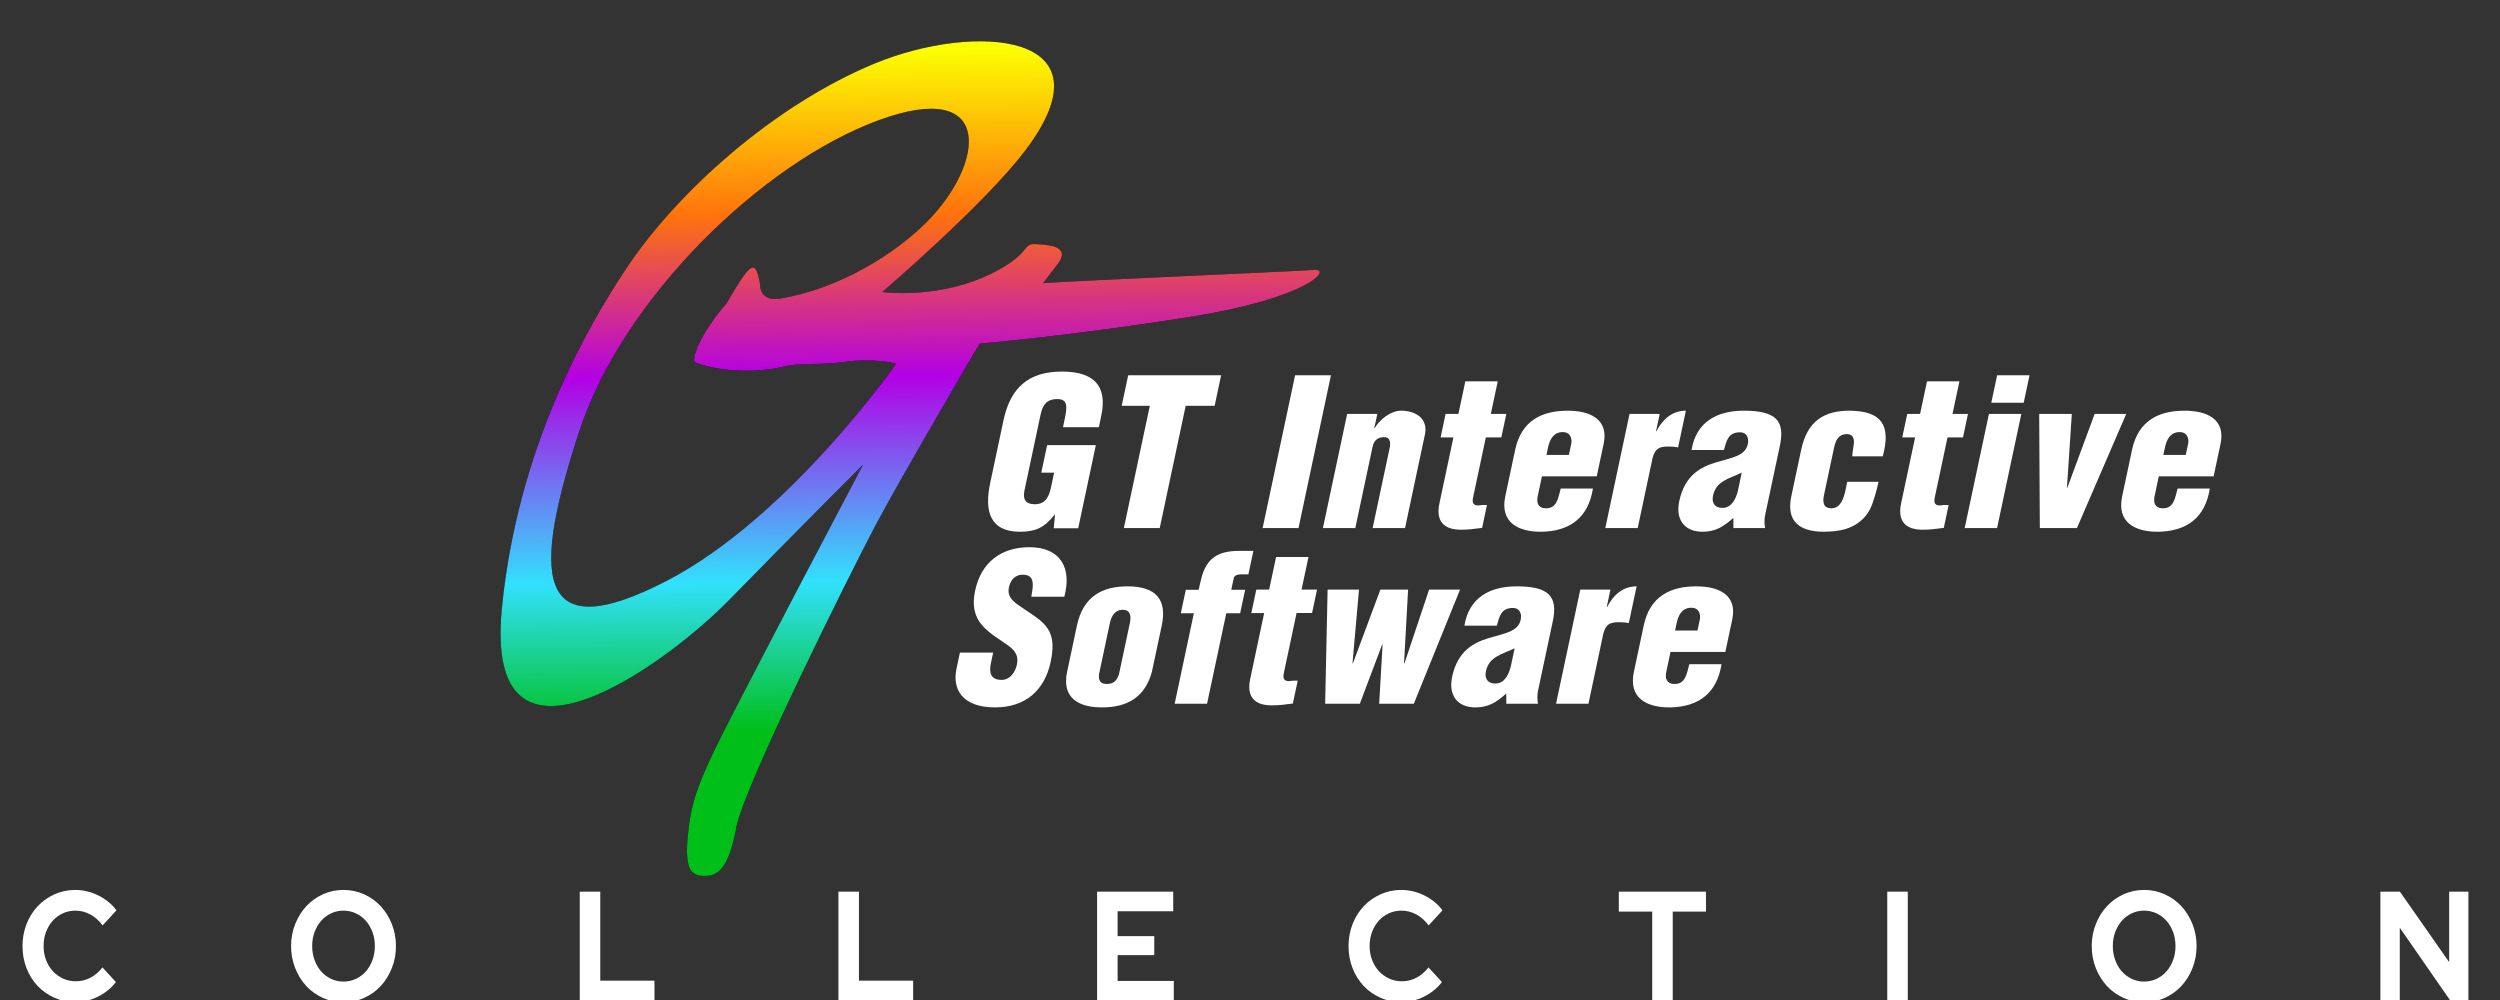 <?xml version="1.0" encoding="UTF-8" standalone="no"?>
<svg
   xmlns:dc="http://purl.org/dc/elements/1.1/"
   xmlns:cc="http://creativecommons.org/ns#"
   xmlns:rdf="http://www.w3.org/1999/02/22-rdf-syntax-ns#"
   xmlns:svg="http://www.w3.org/2000/svg"
   xmlns="http://www.w3.org/2000/svg"
   xmlns:xlink="http://www.w3.org/1999/xlink"
   xmlns:sodipodi="http://sodipodi.sourceforge.net/DTD/sodipodi-0.dtd"
   xmlns:inkscape="http://www.inkscape.org/namespaces/inkscape"
   width="500"
   height="200"
   viewBox="0 0 500 200"
   version="1.1"
   id="svg14"
   sodipodi:docname="Gt.svg"
   inkscape:version="0.92.5 (2060ec1f9f, 2020-04-08)">
  <rect x="0" y="0" width="500" height="200" fill="#333333" stroke="none"/>
  <defs
     id="defs18">
    <linearGradient
       id="linearGradient1708">
      <stop
         offset="0"
         style="stop-color:#fcff01;stop-opacity:1"
         id="stop1698" />
      <stop
         offset="0.245"
         style="stop-color:#ff720c;stop-opacity:1"
         id="stop1700" />
      <stop
         offset="0.481"
         style="stop-color:#b300e5;stop-opacity:1"
         id="stop1702" />
      <stop
         offset="0.782"
         style="stop-color:#31e1fd;stop-opacity:1"
         id="stop1704" />
      <stop
         offset="1"
         style="stop-color:#00bf19;stop-opacity:1"
         id="stop1706" />
    </linearGradient>
    <linearGradient
       x1="287.041"
       y1="350.877"
       x2="348.692"
       y2="275.901"
       id="linearGradient3545"
       xlink:href="#linearGradient3539"
       gradientUnits="userSpaceOnUse"
       gradientTransform="matrix(0.274,0,0,0.274,-74.123,-68.697)" />
    <linearGradient
       id="linearGradient3539">
      <stop
         id="stop3541"
         style="stop-color:#bf0000;stop-opacity:1"
         offset="0" />
      <stop
         id="stop3547"
         style="stop-color:#bf0000;stop-opacity:1"
         offset="0.375" />
      <stop
         id="stop3543"
         style="stop-color:#fbe40a;stop-opacity:1"
         offset="1" />
    </linearGradient>
    <linearGradient
       x1="289.839"
       y1="355.517"
       x2="639.313"
       y2="355.517"
       id="linearGradient3555"
       xlink:href="#linearGradient3549"
       gradientUnits="userSpaceOnUse"
       gradientTransform="matrix(0.274,0,0,0.274,-74.123,-68.697)" />
    <linearGradient
       id="linearGradient3549">
      <stop
         id="stop3551"
         style="stop-color:#bf0000;stop-opacity:1"
         offset="0" />
      <stop
         id="stop3557"
         style="stop-color:#fff20c;stop-opacity:1"
         offset="0.245" />
      <stop
         id="stop3559"
         style="stop-color:#0ce500;stop-opacity:1"
         offset="0.445" />
      <stop
         id="stop3561"
         style="stop-color:#31e1fd;stop-opacity:1"
         offset="0.643" />
      <stop
         id="stop3553"
         style="stop-color:#0019bf;stop-opacity:1"
         offset="1" />
    </linearGradient>
    <linearGradient
       inkscape:collect="always"
       xlink:href="#linearGradient1708"
       id="linearGradient1696"
       x1="81.667"
       y1="-11.617"
       x2="81.987"
       y2="23.842"
       gradientUnits="userSpaceOnUse"
       gradientTransform="matrix(3.842,0,0,3.842,-49.795,53.49)" />
  </defs>
  <sodipodi:namedview
     pagecolor="#ffffff"
     bordercolor="#666666"
     borderopacity="1"
     objecttolerance="10"
     gridtolerance="10"
     guidetolerance="10"
     inkscape:pageopacity="0"
     inkscape:pageshadow="2"
     inkscape:window-width="1366"
     inkscape:window-height="743"
     id="namedview16"
     showgrid="false"
     inkscape:pagecheckerboard="true"
     inkscape:zoom="1.5314607"
     inkscape:cx="348.37191"
     inkscape:cy="116.96378"
     inkscape:window-x="0"
     inkscape:window-y="0"
     inkscape:window-maximized="1"
     inkscape:current-layer="svg14" />
  <path
     d="m 15.059,200.425 c 1.547,0 3.052,-0.363 4.514,-1.089 1.462,-0.726 2.665,-1.701 3.608,-2.925 v 0 l -2.689,-2.925 c -0.698,0.892 -1.5,1.577 -2.406,2.054 -0.906,0.477 -1.877,0.716 -2.915,0.716 -0.924,0 -1.778,-0.181 -2.561,-0.545 -0.783,-0.363 -1.462,-0.856 -2.038,-1.478 -0.575,-0.622 -1.028,-1.364 -1.358,-2.225 -0.33,-0.861 -0.495,-1.789 -0.495,-2.785 0,-1.017 0.16,-1.955 0.481,-2.816 0.321,-0.861 0.764,-1.608 1.33,-2.24 0.566,-0.633 1.241,-1.131 2.024,-1.494 0.783,-0.363 1.618,-0.545 2.505,-0.545 1.057,0 2.057,0.254 3,0.762 0.943,0.508 1.764,1.24 2.462,2.194 v 0 l 2.773,-3.018 c -0.924,-1.245 -2.132,-2.235 -3.623,-2.972 -1.491,-0.736 -3.028,-1.105 -4.613,-1.105 -1.472,0 -2.854,0.29 -4.146,0.871 -1.292,0.581 -2.41,1.369 -3.354,2.365 -0.943,0.996 -1.689,2.183 -2.236,3.563 -0.547,1.38 -0.821,2.858 -0.821,4.434 0,1.577 0.269,3.05 0.807,4.419 0.538,1.369 1.278,2.552 2.222,3.547 0.943,0.996 2.061,1.784 3.354,2.365 1.292,0.581 2.684,0.871 4.174,0.871 z m 53.63,0.031 c 1.472,0 2.849,-0.29 4.132,-0.871 1.283,-0.581 2.391,-1.374 3.325,-2.381 0.934,-1.006 1.674,-2.199 2.222,-3.579 0.547,-1.38 0.821,-2.847 0.821,-4.403 0,-1.556 -0.274,-3.024 -0.821,-4.403 -0.547,-1.38 -1.288,-2.572 -2.222,-3.579 -0.934,-1.006 -2.042,-1.8 -3.325,-2.381 -1.283,-0.581 -2.66,-0.871 -4.132,-0.871 -1.453,0 -2.821,0.29 -4.104,0.871 -1.283,0.581 -2.391,1.374 -3.325,2.381 -0.934,1.006 -1.674,2.199 -2.222,3.579 -0.547,1.38 -0.821,2.847 -0.821,4.403 0,1.556 0.274,3.024 0.821,4.403 0.547,1.38 1.288,2.572 2.222,3.579 0.934,1.006 2.042,1.8 3.325,2.381 1.283,0.581 2.651,0.871 4.104,0.871 z m 0,-4.139 c -0.887,0 -1.712,-0.181 -2.476,-0.545 -0.764,-0.363 -1.424,-0.861 -1.981,-1.494 -0.557,-0.633 -0.995,-1.385 -1.316,-2.256 -0.321,-0.871 -0.481,-1.805 -0.481,-2.801 0,-1.017 0.16,-1.955 0.481,-2.816 0.321,-0.861 0.759,-1.608 1.316,-2.24 0.557,-0.633 1.217,-1.131 1.981,-1.494 0.764,-0.363 1.59,-0.545 2.476,-0.545 0.887,0 1.717,0.181 2.49,0.545 0.774,0.363 1.439,0.861 1.995,1.494 0.557,0.633 0.995,1.38 1.316,2.24 0.321,0.861 0.481,1.8 0.481,2.816 0,0.996 -0.16,1.929 -0.481,2.801 -0.321,0.871 -0.759,1.623 -1.316,2.256 -0.557,0.633 -1.222,1.131 -1.995,1.494 -0.774,0.363 -1.604,0.545 -2.49,0.545 z m 62.205,3.797 v -3.983 h -10.839 V 178.331 h -4.104 v 21.782 z m 51.734,0 v -3.983 H 171.789 V 178.331 h -4.104 v 21.782 z m 52.13,0 v -3.921 h -11.235 v -5.166 h 7.33 v -3.796 h -7.33 v -4.979 h 11.122 v -3.921 h -15.226 v 21.782 z m 45.508,0.311 c 1.547,0 3.052,-0.363 4.514,-1.089 1.462,-0.726 2.665,-1.701 3.608,-2.925 v 0 l -2.689,-2.925 c -0.698,0.892 -1.5,1.577 -2.406,2.054 -0.906,0.477 -1.877,0.716 -2.915,0.716 -0.924,0 -1.778,-0.181 -2.561,-0.545 -0.783,-0.363 -1.462,-0.856 -2.038,-1.478 -0.575,-0.622 -1.028,-1.364 -1.358,-2.225 -0.33,-0.861 -0.495,-1.789 -0.495,-2.785 0,-1.016 0.16,-1.955 0.481,-2.816 0.321,-0.861 0.764,-1.608 1.33,-2.24 0.566,-0.633 1.241,-1.131 2.024,-1.494 0.783,-0.363 1.618,-0.545 2.505,-0.545 1.057,0 2.057,0.254 3,0.762 0.943,0.508 1.764,1.239 2.462,2.194 v 0 l 2.773,-3.018 c -0.924,-1.245 -2.132,-2.235 -3.623,-2.972 -1.49,-0.736 -3.028,-1.105 -4.613,-1.105 -1.472,0 -2.854,0.29 -4.146,0.871 -1.292,0.581 -2.41,1.369 -3.354,2.365 -0.943,0.996 -1.689,2.183 -2.236,3.563 -0.547,1.38 -0.821,2.858 -0.821,4.434 0,1.577 0.269,3.05 0.807,4.419 0.538,1.369 1.278,2.552 2.222,3.547 0.943,0.996 2.061,1.784 3.354,2.365 1.292,0.581 2.684,0.871 4.174,0.871 z m 54.281,-0.311 v -17.799 h 6.651 v -3.983 h -17.433 v 3.983 h 6.679 v 17.799 z m 47.008,0 V 178.331 h -4.104 v 21.782 z m 47.262,0.342 c 1.472,0 2.849,-0.29 4.132,-0.871 1.283,-0.581 2.391,-1.374 3.325,-2.381 0.934,-1.006 1.674,-2.199 2.222,-3.579 0.547,-1.38 0.821,-2.847 0.821,-4.403 0,-1.556 -0.274,-3.024 -0.821,-4.403 -0.547,-1.38 -1.288,-2.572 -2.222,-3.579 -0.934,-1.006 -2.042,-1.8 -3.325,-2.381 -1.283,-0.581 -2.66,-0.871 -4.132,-0.871 -1.453,0 -2.821,0.29 -4.104,0.871 -1.283,0.581 -2.391,1.374 -3.325,2.381 -0.934,1.006 -1.674,2.199 -2.222,3.579 -0.547,1.38 -0.821,2.847 -0.821,4.403 0,1.556 0.274,3.024 0.821,4.403 0.547,1.38 1.288,2.572 2.222,3.579 0.934,1.006 2.042,1.8 3.325,2.381 1.283,0.581 2.651,0.871 4.104,0.871 z m 0,-4.139 c -0.887,0 -1.712,-0.181 -2.476,-0.545 -0.764,-0.363 -1.424,-0.861 -1.981,-1.494 -0.557,-0.633 -0.995,-1.385 -1.316,-2.256 -0.321,-0.871 -0.481,-1.805 -0.481,-2.801 0,-1.016 0.16,-1.955 0.481,-2.816 0.321,-0.861 0.759,-1.608 1.316,-2.24 0.557,-0.633 1.217,-1.131 1.981,-1.494 0.764,-0.363 1.59,-0.545 2.476,-0.545 0.887,0 1.717,0.181 2.49,0.545 0.774,0.363 1.439,0.861 1.995,1.494 0.557,0.633 0.995,1.38 1.316,2.24 0.321,0.861 0.481,1.8 0.481,2.816 0,0.996 -0.16,1.929 -0.481,2.801 -0.321,0.871 -0.759,1.623 -1.316,2.256 -0.557,0.633 -1.222,1.131 -1.995,1.494 -0.774,0.363 -1.604,0.545 -2.49,0.545 z m 51.14,3.796 v -14.563 l 10.103,14.563 h 3.623 v -21.782 h -3.849 v 14.096 l -9.849,-14.096 h -3.905 v 21.782 z"
     id="COLLECTION"
     inkscape:connector-curvature="0"
     style="fill:#ffffff;fill-rule:nonzero;stroke:none;stroke-width:1.268" />
  <path
     inkscape:connector-curvature="0"
     d="m 115.849,86.27 c 8.737,-26.637 36.572,-53.676 59.87,-62.228 23.301,-8.556 21.243,8.749 9.569,20.423 -6.194,6.19 -17.253,13.271 -29.33,15.262 0,0 -3.978,0.883 -3.978,-3.099 -0.887,-4.865 -1.77,-4.424 -6.636,3.982 -5.539,6.462 -7.318,11.548 -6.194,11.946 7.519,2.653 15.66,1.301 17.695,0.737 2.713,-0.753 7.609,-0.256 11.797,-0.887 5.898,-0.883 10.618,0.296 10.618,0.296 0,0 -21.389,30.666 -45.716,43.354 -27.134,14.158 -26.913,-1.684 -17.695,-29.787 z m -15.483,35.54 c -3.623,37.617 32.736,11.205 45.42,-1.77 13.271,-13.579 26.838,-27.134 26.838,-27.134 0,0 -25.955,49.252 -29.491,56.629 -3.541,7.373 -5.015,11.205 -5.607,17.987 -0.587,6.785 0.887,7.669 3.541,7.669 2.653,0 4.719,-1.766 6.194,-9.731 1.475,-7.964 22.414,-50.139 27.721,-60.166 5.311,-10.026 20.94,-36.573 20.94,-36.573 0,0 17.699,-1.475 41.883,-5.307 24.185,-3.836 28.608,-9.735 25.068,-9.439 -3.541,0.296 -45.716,2.066 -54.267,2.653 0,0 1.179,-1.475 2.949,-3.832 1.77,-2.362 0.591,-3.541 -2.653,-3.836 -3.245,-0.292 -2.949,-0.292 -4.424,1.475 -1.475,1.77 -6.49,5.311 -14.158,7.081 -7.669,1.77 -13.863,0.883 -13.863,0.883 0,0 20.352,-17.399 28.608,-28.313 C 222.988,6.403 195.038,4.428 174.982,12.688 154.929,20.944 135.499,38.323 125.323,53.589 c -7.669,11.501 -21.823,35.685 -24.957,68.221"
     style="fill:#000000;fill-opacity:1;fill-rule:nonzero;stroke:none;stroke-width:0.565"
     id="path3215" />
  <path
     inkscape:connector-curvature="0"
     d="m 210.747,105.656 0.255,-2.73 h -0.083 c -2.022,2.605 -3.825,3.424 -6.92,3.424 -6.076,0 -7.139,-4.2 -5.961,-9.744 l 2.663,-12.553 c 1.412,-6.644 5.127,-9.739 11.688,-9.739 6.117,0 9.192,2.605 7.863,8.843 l -0.48,2.282 h -7.175 l 0.354,-1.673 c 0.553,-2.605 0.505,-3.908 -1.402,-3.95 -2.235,-0.041 -3.022,1.178 -3.45,3.179 l -3.21,15.122 c -0.365,1.709 0.193,2.73 2.069,2.73 2.449,0 2.944,-1.954 3.361,-3.913 l 0.511,-2.407 h -2.569 l 1.167,-5.503 h 9.744 l -3.533,16.633 h -4.893"
     style="fill:#ffffff;fill-opacity:1;fill-rule:nonzero;stroke:none;stroke-width:0.747"
     id="path3217" />
  <path
     inkscape:connector-curvature="0"
     d="m 225.639,75.047 h 18.587 l -1.297,6.112 h -5.789 l -5.195,24.454 h -7.17 l 5.19,-24.454 h -5.623 l 1.298,-6.112"
     style="fill:#ffffff;fill-opacity:1;fill-rule:nonzero;stroke:none;stroke-width:0.747"
     id="path3219" />
  <path
     inkscape:connector-curvature="0"
     d="m 252.527,105.614 6.493,-30.567 h 7.17 l -6.488,30.567 h -7.175"
     style="fill:#ffffff;fill-opacity:1;fill-rule:nonzero;stroke:none;stroke-width:0.747"
     id="path3221" />
  <path
     inkscape:connector-curvature="0"
     d="m 275.465,82.79 -0.609,2.85 h 0.083 c 0.985,-1.751 3.231,-3.502 5.268,-3.502 3.059,0 5.435,1.667 4.778,4.768 l -3.976,18.707 h -6.482 l 3.465,-16.305 c 0.14,-1.058 -0.073,-1.954 -1.313,-1.876 -1.152,0.041 -1.902,0.693 -2.152,1.876 l -3.465,16.305 h -6.477 l 4.846,-22.823 h 6.034"
     style="fill:#ffffff;fill-opacity:1;fill-rule:nonzero;stroke:none;stroke-width:0.747"
     id="path3223" />
  <path
     inkscape:connector-curvature="0"
     d="m 288.123,87.475 0.99,-4.685 h 2.569 l 1.386,-6.524 h 6.482 l -1.386,6.524 h 3.1 l -0.995,4.685 h -3.1 l -2.553,12.027 c -0.276,1.303 0.235,1.589 1.089,1.589 0.761,-0.125 0.995,-0.083 1.688,-0.083 l -0.969,4.565 c -1.428,0.203 -2.809,0.37 -4.236,0.37 -3.502,0 -5.039,-1.793 -4.304,-5.258 l 2.803,-13.21 h -2.564"
     style="fill:#ffffff;fill-opacity:1;fill-rule:nonzero;stroke:none;stroke-width:0.747"
     id="path3225" />
  <path
     inkscape:connector-curvature="0"
     d="m 308.388,95.26 -0.849,3.997 c -0.271,1.261 0.078,2.324 1.485,2.402 2.381,0.125 2.595,-2.037 3.121,-3.95 h 6.441 c -0.922,5.867 -4.669,8.556 -10.312,8.64 -4.658,0.041 -8.327,-1.876 -7.217,-7.092 l 1.975,-9.296 c 1.245,-5.867 5.362,-7.785 10.38,-7.821 4.533,-0.041 8.369,1.667 7.321,6.602 l -1.381,6.519 z m 5.388,-4.278 0.48,-2.241 c 0.172,-0.818 -0.038,-2.324 -1.709,-2.324 -1.834,0 -2.595,1.469 -2.934,3.059 l -0.318,1.506 h 4.481"
     style="fill:#ffffff;fill-opacity:1;fill-rule:nonzero;stroke:none;stroke-width:0.747"
     id="path3227" />
  <path
     inkscape:connector-curvature="0"
     d="m 331.941,82.79 -0.735,3.465 h 0.083 c 1.251,-2.449 3.194,-4.117 5.888,-4.117 l -1.558,7.337 c -0.631,-0.125 -1.271,-0.167 -1.923,-0.167 -1.834,0 -2.647,0.37 -3.168,2.246 l -2.986,14.059 h -6.482 l 4.846,-22.823 h 6.034"
     style="fill:#ffffff;fill-opacity:1;fill-rule:nonzero;stroke:none;stroke-width:0.747"
     id="path3229" />
  <path
     inkscape:connector-curvature="0"
     d="m 346.672,103.576 c -2.011,1.793 -3.606,2.772 -6.17,2.772 -3.668,0 -5.425,-2.486 -4.653,-6.112 1.099,-5.18 4.257,-6.811 7.311,-7.749 3.012,-0.933 5.883,-1.219 6.404,-3.668 0.266,-1.261 -0.235,-2.361 -1.537,-2.361 -2.366,0 -2.71,1.631 -3.241,3.543 h -6.482 c 0.928,-5.706 5.221,-7.863 10.437,-7.863 6.399,0 8.306,1.954 7.243,6.967 l -2.97,13.981 c -0.182,0.855 -0.12,1.714 -0.003,2.527 h -6.321 l -0.019,-2.037 z m 1.678,-9.051 c -1.449,0.698 -2.673,1.063 -3.616,1.673 -0.933,0.573 -1.803,1.386 -2.131,2.934 -0.302,1.428 0.339,2.449 1.886,2.449 1.918,0 2.751,-1.996 3.1,-3.465 l 0.761,-3.59"
     style="fill:#ffffff;fill-opacity:1;fill-rule:nonzero;stroke:none;stroke-width:0.747"
     id="path3231" />
  <path
     inkscape:connector-curvature="0"
     d="m 370.438,91.268 0.045,-0.406 c 0.058,-0.86 0.292,-1.756 0.308,-2.611 -0.083,-0.938 -0.469,-1.428 -1.449,-1.428 -1.667,0 -2.23,1.303 -2.543,2.772 l -2.001,9.416 c -0.302,1.428 -0.156,2.647 1.516,2.647 2.407,0 2.757,-3.585 3.121,-5.299 h 6.279 c -0.286,1.35 -1.053,4.2 -1.683,5.424 -1.459,2.85 -4.184,4.158 -7.056,4.44 -0.62,0.041 -1.209,0.125 -2.189,0.125 -4.643,0 -7.629,-1.876 -6.524,-7.092 l 1.975,-9.296 c 1.245,-5.867 4.679,-7.821 9.692,-7.821 6.383,0.078 8.322,2.85 6.623,9.129 h -6.118"
     style="fill:#ffffff;fill-opacity:1;fill-rule:nonzero;stroke:none;stroke-width:0.747"
     id="path3233" />
  <path
     inkscape:connector-curvature="0"
     d="m 380.453,87.475 0.995,-4.685 h 2.569 l 1.386,-6.524 h 6.482 l -1.386,6.524 h 3.095 l -0.995,4.685 h -3.095 l -2.553,12.027 c -0.276,1.303 0.234,1.589 1.089,1.589 0.761,-0.125 0.995,-0.083 1.688,-0.083 l -0.969,4.565 c -1.428,0.203 -2.809,0.37 -4.236,0.37 -3.507,0 -5.039,-1.793 -4.304,-5.258 l 2.803,-13.209 h -2.569"
     style="fill:#ffffff;fill-opacity:1;fill-rule:nonzero;stroke:none;stroke-width:0.747"
     id="path3235" />
  <path
     inkscape:connector-curvature="0"
     d="m 392.939,105.614 4.846,-22.823 h 6.477 l -4.846,22.823 z m 5.32,-25.069 1.167,-5.497 h 6.482 l -1.167,5.497 h -6.482"
     style="fill:#ffffff;fill-opacity:1;fill-rule:nonzero;stroke:none;stroke-width:0.747"
     id="path3237" />
  <path
     inkscape:connector-curvature="0"
     d="m 413.391,97.542 h 0.083 l 5.456,-14.752 h 6.316 l -9.859,22.823 h -7.42 l -0.125,-22.823 h 6.524 l -0.974,14.752"
     style="fill:#ffffff;fill-opacity:1;fill-rule:nonzero;stroke:none;stroke-width:0.747"
     id="path3239" />
  <path
     inkscape:connector-curvature="0"
     d="m 431.759,95.26 -0.844,3.997 c -0.271,1.261 0.073,2.324 1.485,2.402 2.376,0.125 2.595,-2.037 3.121,-3.95 h 6.441 c -0.917,5.867 -4.669,8.556 -10.312,8.64 -4.658,0.041 -8.327,-1.876 -7.217,-7.092 l 1.975,-9.296 c 1.245,-5.867 5.362,-7.785 10.385,-7.821 4.533,-0.041 8.363,1.667 7.321,6.602 l -1.386,6.519 z m 5.393,-4.278 0.48,-2.241 c 0.172,-0.818 -0.038,-2.324 -1.709,-2.324 -1.834,0 -2.595,1.469 -2.928,3.059 l -0.323,1.506 h 4.481"
     style="fill:#ffffff;fill-opacity:1;fill-rule:nonzero;stroke:none;stroke-width:0.747"
     id="path3241" />
  <path
     inkscape:connector-curvature="0"
     d="m 198.632,130.516 -0.459,2.157 c -0.37,1.756 -0.13,3.304 2.152,3.304 1.673,0 2.725,-1.506 3.054,-3.059 0.547,-2.564 -1.365,-3.543 -2.996,-4.685 -1.933,-1.266 -3.559,-2.449 -4.575,-3.997 -0.974,-1.548 -1.35,-3.424 -0.782,-6.112 1.219,-5.748 5.31,-8.681 10.854,-8.681 6.237,0 8.53,4.158 6.983,9.906 h -6.602 c 0.302,-1.798 0.902,-4.242 -1.428,-4.403 -1.443,-0.125 -2.47,0.693 -2.918,2.037 -0.594,1.834 0.146,2.772 1.365,3.752 2.324,1.709 4.424,2.767 5.763,4.32 1.344,1.548 1.892,3.585 1.099,7.295 -1.245,5.867 -5.195,9.129 -11.146,9.129 -6.566,0 -8.556,-3.668 -7.702,-7.702 l 0.693,-3.262 h 6.644"
     style="fill:#ffffff;fill-opacity:1;fill-rule:nonzero;stroke:none;stroke-width:0.747"
     id="path3243" />
  <path
     inkscape:connector-curvature="0"
     d="m 215.39,125.097 c 1.251,-5.873 5.127,-7.827 10.14,-7.827 5.711,0 7.91,2.689 6.821,7.827 l -1.975,9.291 c -1.428,5.174 -5.055,7.092 -9.984,7.092 -4.648,0 -8.082,-1.876 -6.972,-7.092 z m 4.424,9.697 c -0.156,1.303 0.229,2.001 1.574,2.001 1.344,0 2.022,-0.698 2.418,-2.001 l 2.168,-10.187 c 0.308,-1.469 0.073,-2.652 -1.433,-2.652 -1.511,0 -2.251,1.183 -2.564,2.652 l -2.162,10.187"
     style="fill:#ffffff;fill-opacity:1;fill-rule:nonzero;stroke:none;stroke-width:0.747"
     id="path3245" />
  <path
     inkscape:connector-curvature="0"
     d="m 238.776,122.648 h -2.611 l 0.995,-4.685 h 2.569 l 0.463,-2.001 c 1.011,-4.361 3.434,-5.784 7.629,-5.784 h 2.856 l -0.995,4.685 h -1.386 c -0.735,0 -1.428,0.203 -1.548,0.776 l -0.495,2.324 h 2.772 l -0.995,4.685 h -2.772 l -3.846,18.097 h -6.477 l 3.84,-18.097"
     style="fill:#ffffff;fill-opacity:1;fill-rule:nonzero;stroke:none;stroke-width:0.747"
     id="path3247" />
  <path
     inkscape:connector-curvature="0"
     d="m 250.266,122.606 0.995,-4.685 h 2.569 l 1.386,-6.524 h 6.482 l -1.386,6.524 h 3.095 l -0.995,4.685 h -3.095 l -2.553,12.027 c -0.276,1.303 0.234,1.589 1.089,1.589 0.761,-0.125 0.995,-0.083 1.688,-0.083 l -0.969,4.565 c -1.428,0.203 -2.809,0.37 -4.236,0.37 -3.507,0 -5.039,-1.793 -4.304,-5.258 l 2.803,-13.209 h -2.569"
     style="fill:#ffffff;fill-opacity:1;fill-rule:nonzero;stroke:none;stroke-width:0.747"
     id="path3249" />
  <path
     inkscape:connector-curvature="0"
     d="m 280.807,132.674 h 0.083 l 4.93,-14.752 h 6.19 l -9.244,22.823 h -6.93 l 0.683,-11.86 h -0.078 l -4.476,11.86 h -6.93 l 0.485,-22.823 h 6.279 l -1.303,14.752 h 0.083 l 5.497,-14.752 h 5.544 l -0.813,14.752"
     style="fill:#ffffff;fill-opacity:1;fill-rule:nonzero;stroke:none;stroke-width:0.747"
     id="path3251" />
  <path
     inkscape:connector-curvature="0"
     d="m 301.249,138.708 c -2.011,1.793 -3.606,2.772 -6.17,2.772 -3.668,0 -5.424,-2.486 -4.653,-6.112 1.099,-5.18 4.257,-6.811 7.311,-7.749 3.012,-0.933 5.883,-1.219 6.404,-3.668 0.266,-1.261 -0.235,-2.361 -1.537,-2.361 -2.366,0 -2.71,1.631 -3.241,3.543 h -6.482 c 0.927,-5.706 5.216,-7.863 10.437,-7.863 6.399,0 8.306,1.954 7.243,6.967 l -2.97,13.981 c -0.182,0.855 -0.12,1.714 -0.003,2.527 h -6.321 l -0.019,-2.037 z m 1.678,-9.046 c -1.454,0.693 -2.668,1.058 -3.616,1.667 -0.938,0.573 -1.803,1.386 -2.131,2.939 -0.302,1.423 0.339,2.444 1.886,2.444 1.918,0 2.746,-1.996 3.1,-3.465 l 0.761,-3.585"
     style="fill:#ffffff;fill-opacity:1;fill-rule:nonzero;stroke:none;stroke-width:0.747"
     id="path3253" />
  <path
     inkscape:connector-curvature="0"
     d="m 322.087,117.922 -0.735,3.465 h 0.083 c 1.251,-2.449 3.194,-4.117 5.888,-4.117 l -1.558,7.337 c -0.631,-0.125 -1.271,-0.167 -1.923,-0.167 -1.834,0 -2.647,0.37 -3.168,2.246 l -2.986,14.059 h -6.477 l 4.846,-22.823 h 6.029"
     style="fill:#ffffff;fill-opacity:1;fill-rule:nonzero;stroke:none;stroke-width:0.747"
     id="path3255" />
  <path
     inkscape:connector-curvature="0"
     d="m 334.103,130.391 -0.849,3.997 c -0.271,1.261 0.078,2.324 1.485,2.407 2.381,0.12 2.595,-2.043 3.126,-3.955 h 6.441 c -0.922,5.867 -4.674,8.556 -10.317,8.64 -4.653,0.041 -8.322,-1.876 -7.212,-7.092 l 1.97,-9.291 c 1.245,-5.873 5.362,-7.79 10.385,-7.827 4.533,-0.041 8.369,1.667 7.321,6.602 l -1.386,6.519 z m 5.393,-4.278 0.474,-2.241 c 0.172,-0.818 -0.038,-2.324 -1.709,-2.324 -1.834,0 -2.59,1.469 -2.928,3.059 l -0.323,1.506 h 4.487"
     style="fill:#ffffff;fill-opacity:1;fill-rule:nonzero;stroke:none;stroke-width:0.747"
     id="path3257" />
  <path
     inkscape:connector-curvature="0"
     d="m 115.849,86.27 c 8.737,-26.637 36.572,-53.676 59.87,-62.228 23.301,-8.556 21.243,8.749 9.569,20.423 -6.194,6.19 -17.253,13.271 -29.33,15.262 0,0 -3.978,0.883 -3.978,-3.099 -0.887,-4.865 -1.77,-4.424 -6.636,3.982 -5.54,6.462 -7.318,11.548 -6.194,11.946 7.519,2.653 15.66,1.301 17.695,0.737 2.713,-0.753 7.609,-0.256 11.797,-0.887 5.898,-0.883 10.618,0.296 10.618,0.296 0,0 -21.389,30.666 -45.716,43.354 -27.134,14.158 -26.913,-1.684 -17.695,-29.787 z m -15.483,35.54 c -3.623,37.617 32.736,11.205 45.42,-1.77 13.271,-13.579 26.838,-27.134 26.838,-27.134 0,0 -25.955,49.252 -29.491,56.629 -3.541,7.373 -5.015,11.205 -5.607,17.987 -0.587,6.785 0.887,7.669 3.541,7.669 2.653,0 4.719,-1.766 6.194,-9.731 1.475,-7.964 22.414,-50.139 27.721,-60.166 5.311,-10.026 20.94,-36.573 20.94,-36.573 0,0 17.699,-1.475 41.883,-5.307 24.185,-3.836 28.608,-9.735 25.068,-9.439 -3.541,0.296 -45.716,2.066 -54.267,2.653 0,0 1.179,-1.475 2.949,-3.832 1.77,-2.362 0.591,-3.541 -2.653,-3.836 -3.245,-0.292 -2.949,-0.292 -4.424,1.475 -1.475,1.77 -6.49,5.311 -14.158,7.081 -7.669,1.77 -13.863,0.883 -13.863,0.883 0,0 20.352,-17.399 28.608,-28.313 C 222.988,6.403 195.038,4.428 174.982,12.688 154.929,20.944 135.499,38.323 125.323,53.589 c -7.669,11.501 -21.823,35.685 -24.957,68.221"
     style="fill:url(#linearGradient1696);fill-opacity:1;fill-rule:nonzero;stroke:none;stroke-width:0.565;stroke-opacity:1"
     id="path3215-3" />
</svg>
